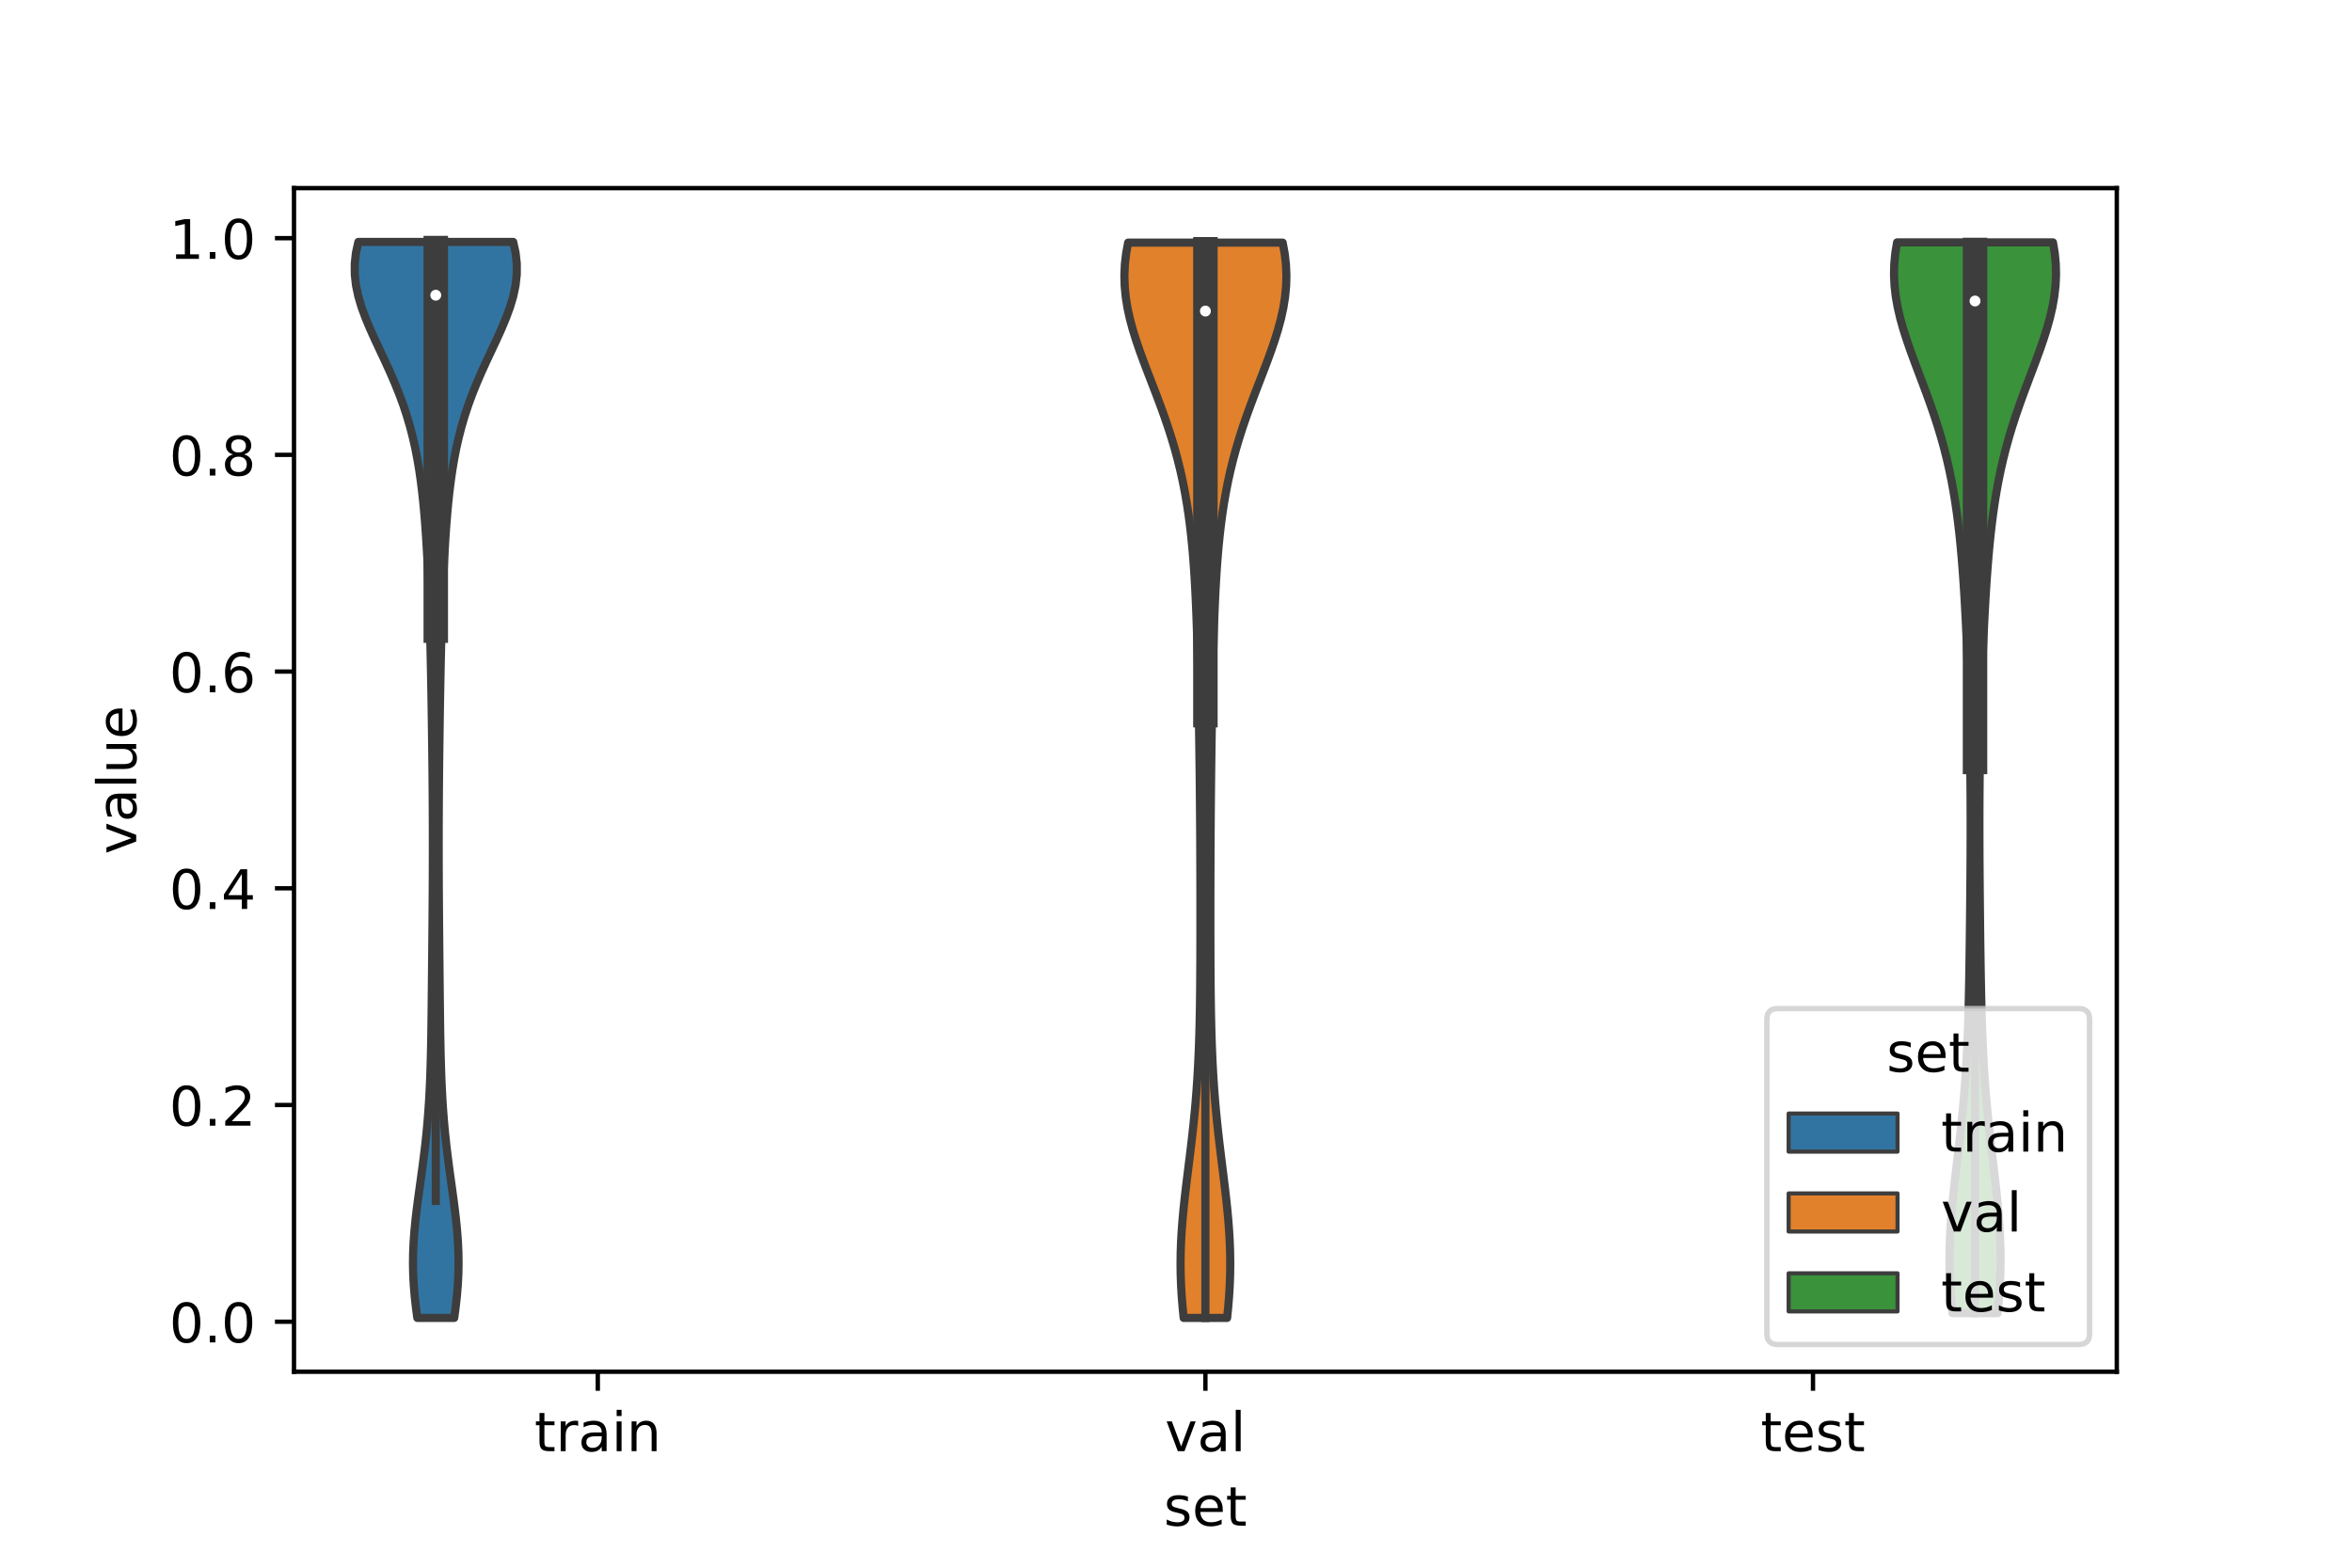 <?xml version="1.0" encoding="utf-8" standalone="no"?>
<!DOCTYPE svg PUBLIC "-//W3C//DTD SVG 1.1//EN"
  "http://www.w3.org/Graphics/SVG/1.1/DTD/svg11.dtd">
<!-- Created with matplotlib (https://matplotlib.org/) -->
<svg height="288pt" version="1.1" viewBox="0 0 432 288" width="432pt" xmlns="http://www.w3.org/2000/svg" xmlns:xlink="http://www.w3.org/1999/xlink">
 <defs>
  <style type="text/css">*{stroke-linecap:butt;stroke-linejoin:round;}</style>
 </defs>
 <g id="figure_1">
  <g id="patch_1">
   <path d="M 0 288 
L 432 288 
L 432 0 
L 0 0 
z
" style="fill:#ffffff;"/>
  </g>
  <g id="axes_1">
   <g id="patch_2">
    <path d="M 54 252 
L 388.8 252 
L 388.8 34.56 
L 54 34.56 
z
" style="fill:#ffffff;"/>
   </g>
   <g id="PolyCollection_1">
    <defs>
     <path d="M 83.429 -45.888 
L 76.651 -45.888 
L 76.384 -47.884 
L 76.163 -49.881 
L 75.997 -51.878 
L 75.892 -53.874 
L 75.854 -55.871 
L 75.881 -57.868 
L 75.971 -59.864 
L 76.119 -61.861 
L 76.314 -63.858 
L 76.548 -65.854 
L 76.807 -67.851 
L 77.081 -69.848 
L 77.358 -71.844 
L 77.629 -73.841 
L 77.885 -75.837 
L 78.122 -77.834 
L 78.333 -79.831 
L 78.519 -81.827 
L 78.677 -83.824 
L 78.81 -85.821 
L 78.919 -87.817 
L 79.008 -89.814 
L 79.078 -91.811 
L 79.134 -93.807 
L 79.179 -95.804 
L 79.215 -97.801 
L 79.245 -99.797 
L 79.27 -101.794 
L 79.293 -103.791 
L 79.314 -105.787 
L 79.335 -107.784 
L 79.355 -109.781 
L 79.375 -111.777 
L 79.394 -113.774 
L 79.413 -115.771 
L 79.431 -117.767 
L 79.447 -119.764 
L 79.462 -121.761 
L 79.476 -123.757 
L 79.487 -125.754 
L 79.495 -127.75 
L 79.501 -129.747 
L 79.504 -131.744 
L 79.504 -133.74 
L 79.501 -135.737 
L 79.495 -137.734 
L 79.485 -139.73 
L 79.473 -141.727 
L 79.458 -143.724 
L 79.44 -145.72 
L 79.419 -147.717 
L 79.396 -149.714 
L 79.371 -151.71 
L 79.344 -153.707 
L 79.316 -155.704 
L 79.285 -157.7 
L 79.252 -159.697 
L 79.217 -161.694 
L 79.179 -163.69 
L 79.139 -165.687 
L 79.095 -167.684 
L 79.048 -169.68 
L 78.997 -171.677 
L 78.942 -173.673 
L 78.881 -175.67 
L 78.815 -177.667 
L 78.742 -179.663 
L 78.662 -181.66 
L 78.573 -183.657 
L 78.474 -185.653 
L 78.363 -187.65 
L 78.239 -189.647 
L 78.098 -191.643 
L 77.936 -193.64 
L 77.752 -195.637 
L 77.538 -197.633 
L 77.29 -199.63 
L 77.002 -201.627 
L 76.667 -203.623 
L 76.279 -205.62 
L 75.829 -207.617 
L 75.313 -209.613 
L 74.726 -211.61 
L 74.065 -213.607 
L 73.33 -215.603 
L 72.525 -217.6 
L 71.661 -219.597 
L 70.75 -221.593 
L 69.814 -223.59 
L 68.879 -225.586 
L 67.976 -227.583 
L 67.139 -229.58 
L 66.405 -231.576 
L 65.811 -233.573 
L 65.389 -235.57 
L 65.166 -237.566 
L 65.16 -239.563 
L 65.38 -241.56 
L 65.823 -243.556 
L 94.257 -243.556 
L 94.257 -243.556 
L 94.7 -241.56 
L 94.92 -239.563 
L 94.914 -237.566 
L 94.691 -235.57 
L 94.269 -233.573 
L 93.675 -231.576 
L 92.941 -229.58 
L 92.104 -227.583 
L 91.201 -225.586 
L 90.266 -223.59 
L 89.33 -221.593 
L 88.419 -219.597 
L 87.555 -217.6 
L 86.75 -215.603 
L 86.015 -213.607 
L 85.354 -211.61 
L 84.767 -209.613 
L 84.251 -207.617 
L 83.801 -205.62 
L 83.413 -203.623 
L 83.078 -201.627 
L 82.79 -199.63 
L 82.542 -197.633 
L 82.328 -195.637 
L 82.144 -193.64 
L 81.982 -191.643 
L 81.841 -189.647 
L 81.717 -187.65 
L 81.606 -185.653 
L 81.507 -183.657 
L 81.418 -181.66 
L 81.338 -179.663 
L 81.265 -177.667 
L 81.199 -175.67 
L 81.138 -173.673 
L 81.083 -171.677 
L 81.032 -169.68 
L 80.985 -167.684 
L 80.941 -165.687 
L 80.901 -163.69 
L 80.863 -161.694 
L 80.828 -159.697 
L 80.795 -157.7 
L 80.764 -155.704 
L 80.736 -153.707 
L 80.709 -151.71 
L 80.684 -149.714 
L 80.661 -147.717 
L 80.64 -145.72 
L 80.622 -143.724 
L 80.607 -141.727 
L 80.595 -139.73 
L 80.585 -137.734 
L 80.579 -135.737 
L 80.576 -133.74 
L 80.576 -131.744 
L 80.579 -129.747 
L 80.585 -127.75 
L 80.593 -125.754 
L 80.604 -123.757 
L 80.618 -121.761 
L 80.633 -119.764 
L 80.649 -117.767 
L 80.667 -115.771 
L 80.686 -113.774 
L 80.705 -111.777 
L 80.725 -109.781 
L 80.745 -107.784 
L 80.766 -105.787 
L 80.787 -103.791 
L 80.81 -101.794 
L 80.835 -99.797 
L 80.865 -97.801 
L 80.901 -95.804 
L 80.946 -93.807 
L 81.002 -91.811 
L 81.072 -89.814 
L 81.161 -87.817 
L 81.27 -85.821 
L 81.403 -83.824 
L 81.561 -81.827 
L 81.747 -79.831 
L 81.958 -77.834 
L 82.195 -75.837 
L 82.451 -73.841 
L 82.722 -71.844 
L 82.999 -69.848 
L 83.273 -67.851 
L 83.532 -65.854 
L 83.766 -63.858 
L 83.961 -61.861 
L 84.109 -59.864 
L 84.199 -57.868 
L 84.226 -55.871 
L 84.188 -53.874 
L 84.083 -51.878 
L 83.917 -49.881 
L 83.696 -47.884 
L 83.429 -45.888 
z
" id="m792baf9b84" style="stroke:#3d3d3d;stroke-width:1.5;"/>
    </defs>
    <g clip-path="url(#p1bad43ad74)">
     <use style="fill:#3274a1;stroke:#3d3d3d;stroke-width:1.5;" x="0" xlink:href="#m792baf9b84" y="288"/>
    </g>
   </g>
   <g id="PolyCollection_2">
    <defs>
     <path d="M 225.39 -45.884 
L 217.41 -45.884 
L 217.21 -47.879 
L 217.049 -49.874 
L 216.931 -51.87 
L 216.858 -53.865 
L 216.834 -55.861 
L 216.858 -57.856 
L 216.929 -59.851 
L 217.042 -61.847 
L 217.194 -63.842 
L 217.379 -65.838 
L 217.59 -67.833 
L 217.821 -69.828 
L 218.064 -71.824 
L 218.313 -73.819 
L 218.561 -75.815 
L 218.802 -77.81 
L 219.032 -79.805 
L 219.247 -81.801 
L 219.444 -83.796 
L 219.622 -85.792 
L 219.779 -87.787 
L 219.916 -89.782 
L 220.033 -91.778 
L 220.131 -93.773 
L 220.212 -95.769 
L 220.279 -97.764 
L 220.332 -99.759 
L 220.373 -101.755 
L 220.406 -103.75 
L 220.43 -105.746 
L 220.449 -107.741 
L 220.462 -109.736 
L 220.472 -111.732 
L 220.478 -113.727 
L 220.482 -115.722 
L 220.485 -117.718 
L 220.485 -119.713 
L 220.485 -121.709 
L 220.483 -123.704 
L 220.479 -125.699 
L 220.474 -127.695 
L 220.468 -129.69 
L 220.46 -131.686 
L 220.45 -133.681 
L 220.438 -135.676 
L 220.424 -137.672 
L 220.408 -139.667 
L 220.39 -141.663 
L 220.37 -143.658 
L 220.348 -145.653 
L 220.324 -147.649 
L 220.298 -149.644 
L 220.271 -151.64 
L 220.241 -153.635 
L 220.21 -155.63 
L 220.177 -157.626 
L 220.142 -159.621 
L 220.104 -161.617 
L 220.064 -163.612 
L 220.02 -165.607 
L 219.973 -167.603 
L 219.921 -169.598 
L 219.863 -171.594 
L 219.798 -173.589 
L 219.724 -175.584 
L 219.64 -177.58 
L 219.544 -179.575 
L 219.433 -181.571 
L 219.305 -183.566 
L 219.156 -185.561 
L 218.984 -187.557 
L 218.785 -189.552 
L 218.555 -191.548 
L 218.29 -193.543 
L 217.986 -195.538 
L 217.64 -197.534 
L 217.249 -199.529 
L 216.809 -201.525 
L 216.318 -203.52 
L 215.777 -205.515 
L 215.184 -207.511 
L 214.544 -209.506 
L 213.86 -211.501 
L 213.139 -213.497 
L 212.389 -215.492 
L 211.621 -217.488 
L 210.85 -219.483 
L 210.09 -221.478 
L 209.359 -223.474 
L 208.674 -225.469 
L 208.055 -227.465 
L 207.519 -229.46 
L 207.084 -231.455 
L 206.765 -233.451 
L 206.574 -235.446 
L 206.52 -237.442 
L 206.608 -239.437 
L 206.839 -241.432 
L 207.209 -243.428 
L 235.591 -243.428 
L 235.591 -243.428 
L 235.961 -241.432 
L 236.192 -239.437 
L 236.28 -237.442 
L 236.226 -235.446 
L 236.035 -233.451 
L 235.716 -231.455 
L 235.281 -229.46 
L 234.745 -227.465 
L 234.126 -225.469 
L 233.441 -223.474 
L 232.71 -221.478 
L 231.95 -219.483 
L 231.179 -217.488 
L 230.411 -215.492 
L 229.661 -213.497 
L 228.94 -211.501 
L 228.256 -209.506 
L 227.616 -207.511 
L 227.023 -205.515 
L 226.482 -203.52 
L 225.991 -201.525 
L 225.551 -199.529 
L 225.16 -197.534 
L 224.814 -195.538 
L 224.51 -193.543 
L 224.245 -191.548 
L 224.015 -189.552 
L 223.816 -187.557 
L 223.644 -185.561 
L 223.495 -183.566 
L 223.367 -181.571 
L 223.256 -179.575 
L 223.16 -177.58 
L 223.076 -175.584 
L 223.002 -173.589 
L 222.937 -171.594 
L 222.879 -169.598 
L 222.827 -167.603 
L 222.78 -165.607 
L 222.736 -163.612 
L 222.696 -161.617 
L 222.658 -159.621 
L 222.623 -157.626 
L 222.59 -155.63 
L 222.559 -153.635 
L 222.529 -151.64 
L 222.502 -149.644 
L 222.476 -147.649 
L 222.452 -145.653 
L 222.43 -143.658 
L 222.41 -141.663 
L 222.392 -139.667 
L 222.376 -137.672 
L 222.362 -135.676 
L 222.35 -133.681 
L 222.34 -131.686 
L 222.332 -129.69 
L 222.326 -127.695 
L 222.321 -125.699 
L 222.317 -123.704 
L 222.315 -121.709 
L 222.315 -119.713 
L 222.315 -117.718 
L 222.318 -115.722 
L 222.322 -113.727 
L 222.328 -111.732 
L 222.338 -109.736 
L 222.351 -107.741 
L 222.37 -105.746 
L 222.394 -103.75 
L 222.427 -101.755 
L 222.468 -99.759 
L 222.521 -97.764 
L 222.588 -95.769 
L 222.669 -93.773 
L 222.767 -91.778 
L 222.884 -89.782 
L 223.021 -87.787 
L 223.178 -85.792 
L 223.356 -83.796 
L 223.553 -81.801 
L 223.768 -79.805 
L 223.998 -77.81 
L 224.239 -75.815 
L 224.487 -73.819 
L 224.736 -71.824 
L 224.979 -69.828 
L 225.21 -67.833 
L 225.421 -65.838 
L 225.606 -63.842 
L 225.758 -61.847 
L 225.871 -59.851 
L 225.942 -57.856 
L 225.966 -55.861 
L 225.942 -53.865 
L 225.869 -51.87 
L 225.751 -49.874 
L 225.59 -47.879 
L 225.39 -45.884 
z
" id="mbbc5634919" style="stroke:#3d3d3d;stroke-width:1.5;"/>
    </defs>
    <g clip-path="url(#p1bad43ad74)">
     <use style="fill:#e1812c;stroke:#3d3d3d;stroke-width:1.5;" x="0" xlink:href="#mbbc5634919" y="288"/>
    </g>
   </g>
   <g id="PolyCollection_3">
    <defs>
     <path d="M 366.905 -46.766 
L 358.615 -46.766 
L 358.423 -48.753 
L 358.268 -50.739 
L 358.156 -52.726 
L 358.088 -54.713 
L 358.066 -56.7 
L 358.089 -58.687 
L 358.155 -60.674 
L 358.262 -62.661 
L 358.405 -64.648 
L 358.579 -66.635 
L 358.778 -68.622 
L 358.995 -70.609 
L 359.224 -72.596 
L 359.459 -74.582 
L 359.694 -76.569 
L 359.924 -78.556 
L 360.145 -80.543 
L 360.354 -82.53 
L 360.548 -84.517 
L 360.725 -86.504 
L 360.885 -88.491 
L 361.027 -90.478 
L 361.152 -92.465 
L 361.261 -94.452 
L 361.355 -96.439 
L 361.436 -98.426 
L 361.505 -100.412 
L 361.564 -102.399 
L 361.614 -104.386 
L 361.658 -106.373 
L 361.696 -108.36 
L 361.729 -110.347 
L 361.759 -112.334 
L 361.786 -114.321 
L 361.811 -116.308 
L 361.834 -118.295 
L 361.855 -120.282 
L 361.875 -122.269 
L 361.894 -124.255 
L 361.91 -126.242 
L 361.925 -128.229 
L 361.937 -130.216 
L 361.946 -132.203 
L 361.952 -134.19 
L 361.954 -136.177 
L 361.953 -138.164 
L 361.946 -140.151 
L 361.936 -142.138 
L 361.92 -144.125 
L 361.899 -146.112 
L 361.873 -148.099 
L 361.842 -150.085 
L 361.806 -152.072 
L 361.764 -154.059 
L 361.717 -156.046 
L 361.665 -158.033 
L 361.607 -160.02 
L 361.545 -162.007 
L 361.478 -163.994 
L 361.406 -165.981 
L 361.328 -167.968 
L 361.245 -169.955 
L 361.156 -171.942 
L 361.061 -173.928 
L 360.957 -175.915 
L 360.846 -177.902 
L 360.724 -179.889 
L 360.591 -181.876 
L 360.444 -183.863 
L 360.281 -185.85 
L 360.1 -187.837 
L 359.897 -189.824 
L 359.669 -191.811 
L 359.412 -193.798 
L 359.123 -195.785 
L 358.797 -197.772 
L 358.431 -199.758 
L 358.022 -201.745 
L 357.566 -203.732 
L 357.062 -205.719 
L 356.51 -207.706 
L 355.909 -209.693 
L 355.263 -211.68 
L 354.577 -213.667 
L 353.859 -215.654 
L 353.117 -217.641 
L 352.365 -219.628 
L 351.617 -221.615 
L 350.89 -223.601 
L 350.201 -225.588 
L 349.57 -227.575 
L 349.014 -229.562 
L 348.553 -231.549 
L 348.201 -233.536 
L 347.974 -235.523 
L 347.88 -237.51 
L 347.927 -239.497 
L 348.116 -241.484 
L 348.444 -243.471 
L 377.076 -243.471 
L 377.076 -243.471 
L 377.404 -241.484 
L 377.593 -239.497 
L 377.64 -237.51 
L 377.546 -235.523 
L 377.319 -233.536 
L 376.967 -231.549 
L 376.506 -229.562 
L 375.95 -227.575 
L 375.319 -225.588 
L 374.63 -223.601 
L 373.903 -221.615 
L 373.155 -219.628 
L 372.403 -217.641 
L 371.661 -215.654 
L 370.943 -213.667 
L 370.257 -211.68 
L 369.611 -209.693 
L 369.01 -207.706 
L 368.458 -205.719 
L 367.954 -203.732 
L 367.498 -201.745 
L 367.089 -199.758 
L 366.723 -197.772 
L 366.397 -195.785 
L 366.108 -193.798 
L 365.851 -191.811 
L 365.623 -189.824 
L 365.42 -187.837 
L 365.239 -185.85 
L 365.076 -183.863 
L 364.929 -181.876 
L 364.796 -179.889 
L 364.674 -177.902 
L 364.563 -175.915 
L 364.459 -173.928 
L 364.364 -171.942 
L 364.275 -169.955 
L 364.192 -167.968 
L 364.114 -165.981 
L 364.042 -163.994 
L 363.975 -162.007 
L 363.913 -160.02 
L 363.855 -158.033 
L 363.803 -156.046 
L 363.756 -154.059 
L 363.714 -152.072 
L 363.678 -150.085 
L 363.647 -148.099 
L 363.621 -146.112 
L 363.6 -144.125 
L 363.584 -142.138 
L 363.574 -140.151 
L 363.567 -138.164 
L 363.566 -136.177 
L 363.568 -134.19 
L 363.574 -132.203 
L 363.583 -130.216 
L 363.595 -128.229 
L 363.61 -126.242 
L 363.626 -124.255 
L 363.645 -122.269 
L 363.665 -120.282 
L 363.686 -118.295 
L 363.709 -116.308 
L 363.734 -114.321 
L 363.761 -112.334 
L 363.791 -110.347 
L 363.824 -108.36 
L 363.862 -106.373 
L 363.906 -104.386 
L 363.956 -102.399 
L 364.015 -100.412 
L 364.084 -98.426 
L 364.165 -96.439 
L 364.259 -94.452 
L 364.368 -92.465 
L 364.493 -90.478 
L 364.635 -88.491 
L 364.795 -86.504 
L 364.972 -84.517 
L 365.166 -82.53 
L 365.375 -80.543 
L 365.596 -78.556 
L 365.826 -76.569 
L 366.061 -74.582 
L 366.296 -72.596 
L 366.525 -70.609 
L 366.742 -68.622 
L 366.941 -66.635 
L 367.115 -64.648 
L 367.258 -62.661 
L 367.365 -60.674 
L 367.431 -58.687 
L 367.454 -56.7 
L 367.432 -54.713 
L 367.364 -52.726 
L 367.252 -50.739 
L 367.097 -48.753 
L 366.905 -46.766 
z
" id="mc8036fc8fc" style="stroke:#3d3d3d;stroke-width:1.5;"/>
    </defs>
    <g clip-path="url(#p1bad43ad74)">
     <use style="fill:#3a923a;stroke:#3d3d3d;stroke-width:1.5;" x="0" xlink:href="#mc8036fc8fc" y="288"/>
    </g>
   </g>
   <g id="patch_3">
    <path clip-path="url(#p1bad43ad74)" d="M 109.8 242.811 
L 109.8 242.811 
L 109.8 242.811 
L 109.8 242.811 
z
" style="fill:#3274a1;stroke:#3d3d3d;stroke-linejoin:miter;stroke-width:0.75;"/>
   </g>
   <g id="patch_4">
    <path clip-path="url(#p1bad43ad74)" d="M 109.8 242.811 
L 109.8 242.811 
L 109.8 242.811 
L 109.8 242.811 
z
" style="fill:#e1812c;stroke:#3d3d3d;stroke-linejoin:miter;stroke-width:0.75;"/>
   </g>
   <g id="patch_5">
    <path clip-path="url(#p1bad43ad74)" d="M 109.8 242.811 
L 109.8 242.811 
L 109.8 242.811 
L 109.8 242.811 
z
" style="fill:#3a923a;stroke:#3d3d3d;stroke-linejoin:miter;stroke-width:0.75;"/>
   </g>
   <g id="matplotlib.axis_1">
    <g id="xtick_1">
     <g id="line2d_1">
      <defs>
       <path d="M 0 0 
L 0 3.5 
" id="mc3de77da0e" style="stroke:#000000;stroke-width:0.8;"/>
      </defs>
      <g>
       <use style="stroke:#000000;stroke-width:0.8;" x="109.8" xlink:href="#mc3de77da0e" y="252"/>
      </g>
     </g>
     <g id="text_1">
      <!-- train -->
      <g transform="translate(98.162 266.598)scale(0.1 -0.1)">
       <defs>
        <path d="M 18.312 70.219 
L 18.312 54.688 
L 36.812 54.688 
L 36.812 47.703 
L 18.312 47.703 
L 18.312 18.016 
Q 18.312 11.328 20.141 9.422 
Q 21.969 7.516 27.594 7.516 
L 36.812 7.516 
L 36.812 0 
L 27.594 0 
Q 17.188 0 13.234 3.875 
Q 9.281 7.766 9.281 18.016 
L 9.281 47.703 
L 2.688 47.703 
L 2.688 54.688 
L 9.281 54.688 
L 9.281 70.219 
z
" id="DejaVuSans-116"/>
        <path d="M 41.109 46.297 
Q 39.594 47.172 37.812 47.578 
Q 36.031 48 33.891 48 
Q 26.266 48 22.188 43.047 
Q 18.109 38.094 18.109 28.812 
L 18.109 0 
L 9.078 0 
L 9.078 54.688 
L 18.109 54.688 
L 18.109 46.188 
Q 20.953 51.172 25.484 53.578 
Q 30.031 56 36.531 56 
Q 37.453 56 38.578 55.875 
Q 39.703 55.766 41.062 55.516 
z
" id="DejaVuSans-114"/>
        <path d="M 34.281 27.484 
Q 23.391 27.484 19.188 25 
Q 14.984 22.516 14.984 16.5 
Q 14.984 11.719 18.141 8.906 
Q 21.297 6.109 26.703 6.109 
Q 34.188 6.109 38.703 11.406 
Q 43.219 16.703 43.219 25.484 
L 43.219 27.484 
z
M 52.203 31.203 
L 52.203 0 
L 43.219 0 
L 43.219 8.297 
Q 40.141 3.328 35.547 0.953 
Q 30.953 -1.422 24.312 -1.422 
Q 15.922 -1.422 10.953 3.297 
Q 6 8.016 6 15.922 
Q 6 25.141 12.172 29.828 
Q 18.359 34.516 30.609 34.516 
L 43.219 34.516 
L 43.219 35.406 
Q 43.219 41.609 39.141 45 
Q 35.062 48.391 27.688 48.391 
Q 23 48.391 18.547 47.266 
Q 14.109 46.141 10.016 43.891 
L 10.016 52.203 
Q 14.938 54.109 19.578 55.047 
Q 24.219 56 28.609 56 
Q 40.484 56 46.344 49.844 
Q 52.203 43.703 52.203 31.203 
z
" id="DejaVuSans-97"/>
        <path d="M 9.422 54.688 
L 18.406 54.688 
L 18.406 0 
L 9.422 0 
z
M 9.422 75.984 
L 18.406 75.984 
L 18.406 64.594 
L 9.422 64.594 
z
" id="DejaVuSans-105"/>
        <path d="M 54.891 33.016 
L 54.891 0 
L 45.906 0 
L 45.906 32.719 
Q 45.906 40.484 42.875 44.328 
Q 39.844 48.188 33.797 48.188 
Q 26.516 48.188 22.312 43.547 
Q 18.109 38.922 18.109 30.906 
L 18.109 0 
L 9.078 0 
L 9.078 54.688 
L 18.109 54.688 
L 18.109 46.188 
Q 21.344 51.125 25.703 53.562 
Q 30.078 56 35.797 56 
Q 45.219 56 50.047 50.172 
Q 54.891 44.344 54.891 33.016 
z
" id="DejaVuSans-110"/>
       </defs>
       <use xlink:href="#DejaVuSans-116"/>
       <use x="39.209" xlink:href="#DejaVuSans-114"/>
       <use x="80.322" xlink:href="#DejaVuSans-97"/>
       <use x="141.602" xlink:href="#DejaVuSans-105"/>
       <use x="169.385" xlink:href="#DejaVuSans-110"/>
      </g>
     </g>
    </g>
    <g id="xtick_2">
     <g id="line2d_2">
      <g>
       <use style="stroke:#000000;stroke-width:0.8;" x="221.4" xlink:href="#mc3de77da0e" y="252"/>
      </g>
     </g>
     <g id="text_2">
      <!-- val -->
      <g transform="translate(213.988 266.598)scale(0.1 -0.1)">
       <defs>
        <path d="M 2.984 54.688 
L 12.5 54.688 
L 29.594 8.797 
L 46.688 54.688 
L 56.203 54.688 
L 35.688 0 
L 23.484 0 
z
" id="DejaVuSans-118"/>
        <path d="M 9.422 75.984 
L 18.406 75.984 
L 18.406 0 
L 9.422 0 
z
" id="DejaVuSans-108"/>
       </defs>
       <use xlink:href="#DejaVuSans-118"/>
       <use x="59.18" xlink:href="#DejaVuSans-97"/>
       <use x="120.459" xlink:href="#DejaVuSans-108"/>
      </g>
     </g>
    </g>
    <g id="xtick_3">
     <g id="line2d_3">
      <g>
       <use style="stroke:#000000;stroke-width:0.8;" x="333" xlink:href="#mc3de77da0e" y="252"/>
      </g>
     </g>
     <g id="text_3">
      <!-- test -->
      <g transform="translate(323.398 266.598)scale(0.1 -0.1)">
       <defs>
        <path d="M 56.203 29.594 
L 56.203 25.203 
L 14.891 25.203 
Q 15.484 15.922 20.484 11.062 
Q 25.484 6.203 34.422 6.203 
Q 39.594 6.203 44.453 7.469 
Q 49.312 8.734 54.109 11.281 
L 54.109 2.781 
Q 49.266 0.734 44.188 -0.344 
Q 39.109 -1.422 33.891 -1.422 
Q 20.797 -1.422 13.156 6.188 
Q 5.516 13.812 5.516 26.812 
Q 5.516 40.234 12.766 48.109 
Q 20.016 56 32.328 56 
Q 43.359 56 49.781 48.891 
Q 56.203 41.797 56.203 29.594 
z
M 47.219 32.234 
Q 47.125 39.594 43.094 43.984 
Q 39.062 48.391 32.422 48.391 
Q 24.906 48.391 20.391 44.141 
Q 15.875 39.891 15.188 32.172 
z
" id="DejaVuSans-101"/>
        <path d="M 44.281 53.078 
L 44.281 44.578 
Q 40.484 46.531 36.375 47.5 
Q 32.281 48.484 27.875 48.484 
Q 21.188 48.484 17.844 46.438 
Q 14.5 44.391 14.5 40.281 
Q 14.5 37.156 16.891 35.375 
Q 19.281 33.594 26.516 31.984 
L 29.594 31.297 
Q 39.156 29.25 43.188 25.516 
Q 47.219 21.781 47.219 15.094 
Q 47.219 7.469 41.188 3.016 
Q 35.156 -1.422 24.609 -1.422 
Q 20.219 -1.422 15.453 -0.562 
Q 10.688 0.297 5.422 2 
L 5.422 11.281 
Q 10.406 8.688 15.234 7.391 
Q 20.062 6.109 24.812 6.109 
Q 31.156 6.109 34.562 8.281 
Q 37.984 10.453 37.984 14.406 
Q 37.984 18.062 35.516 20.016 
Q 33.062 21.969 24.703 23.781 
L 21.578 24.516 
Q 13.234 26.266 9.516 29.906 
Q 5.812 33.547 5.812 39.891 
Q 5.812 47.609 11.281 51.797 
Q 16.75 56 26.812 56 
Q 31.781 56 36.172 55.266 
Q 40.578 54.547 44.281 53.078 
z
" id="DejaVuSans-115"/>
       </defs>
       <use xlink:href="#DejaVuSans-116"/>
       <use x="39.209" xlink:href="#DejaVuSans-101"/>
       <use x="100.732" xlink:href="#DejaVuSans-115"/>
       <use x="152.832" xlink:href="#DejaVuSans-116"/>
      </g>
     </g>
    </g>
    <g id="text_4">
     <!-- set -->
     <g transform="translate(213.759 280.277)scale(0.1 -0.1)">
      <use xlink:href="#DejaVuSans-115"/>
      <use x="52.1" xlink:href="#DejaVuSans-101"/>
      <use x="113.623" xlink:href="#DejaVuSans-116"/>
     </g>
    </g>
   </g>
   <g id="matplotlib.axis_2">
    <g id="ytick_1">
     <g id="line2d_4">
      <defs>
       <path d="M 0 0 
L -3.5 0 
" id="mc9115fe7c1" style="stroke:#000000;stroke-width:0.8;"/>
      </defs>
      <g>
       <use style="stroke:#000000;stroke-width:0.8;" x="54" xlink:href="#mc9115fe7c1" y="242.811"/>
      </g>
     </g>
     <g id="text_5">
      <!-- 0.0 -->
      <g transform="translate(31.097 246.61)scale(0.1 -0.1)">
       <defs>
        <path d="M 31.781 66.406 
Q 24.172 66.406 20.328 58.906 
Q 16.5 51.422 16.5 36.375 
Q 16.5 21.391 20.328 13.891 
Q 24.172 6.391 31.781 6.391 
Q 39.453 6.391 43.281 13.891 
Q 47.125 21.391 47.125 36.375 
Q 47.125 51.422 43.281 58.906 
Q 39.453 66.406 31.781 66.406 
z
M 31.781 74.219 
Q 44.047 74.219 50.516 64.516 
Q 56.984 54.828 56.984 36.375 
Q 56.984 17.969 50.516 8.266 
Q 44.047 -1.422 31.781 -1.422 
Q 19.531 -1.422 13.062 8.266 
Q 6.594 17.969 6.594 36.375 
Q 6.594 54.828 13.062 64.516 
Q 19.531 74.219 31.781 74.219 
z
" id="DejaVuSans-48"/>
        <path d="M 10.688 12.406 
L 21 12.406 
L 21 0 
L 10.688 0 
z
" id="DejaVuSans-46"/>
       </defs>
       <use xlink:href="#DejaVuSans-48"/>
       <use x="63.623" xlink:href="#DejaVuSans-46"/>
       <use x="95.41" xlink:href="#DejaVuSans-48"/>
      </g>
     </g>
    </g>
    <g id="ytick_2">
     <g id="line2d_5">
      <g>
       <use style="stroke:#000000;stroke-width:0.8;" x="54" xlink:href="#mc9115fe7c1" y="202.998"/>
      </g>
     </g>
     <g id="text_6">
      <!-- 0.2 -->
      <g transform="translate(31.097 206.798)scale(0.1 -0.1)">
       <defs>
        <path d="M 19.188 8.297 
L 53.609 8.297 
L 53.609 0 
L 7.328 0 
L 7.328 8.297 
Q 12.938 14.109 22.625 23.891 
Q 32.328 33.688 34.812 36.531 
Q 39.547 41.844 41.422 45.531 
Q 43.312 49.219 43.312 52.781 
Q 43.312 58.594 39.234 62.25 
Q 35.156 65.922 28.609 65.922 
Q 23.969 65.922 18.812 64.312 
Q 13.672 62.703 7.812 59.422 
L 7.812 69.391 
Q 13.766 71.781 18.938 73 
Q 24.125 74.219 28.422 74.219 
Q 39.75 74.219 46.484 68.547 
Q 53.219 62.891 53.219 53.422 
Q 53.219 48.922 51.531 44.891 
Q 49.859 40.875 45.406 35.406 
Q 44.188 33.984 37.641 27.219 
Q 31.109 20.453 19.188 8.297 
z
" id="DejaVuSans-50"/>
       </defs>
       <use xlink:href="#DejaVuSans-48"/>
       <use x="63.623" xlink:href="#DejaVuSans-46"/>
       <use x="95.41" xlink:href="#DejaVuSans-50"/>
      </g>
     </g>
    </g>
    <g id="ytick_3">
     <g id="line2d_6">
      <g>
       <use style="stroke:#000000;stroke-width:0.8;" x="54" xlink:href="#mc9115fe7c1" y="163.186"/>
      </g>
     </g>
     <g id="text_7">
      <!-- 0.4 -->
      <g transform="translate(31.097 166.985)scale(0.1 -0.1)">
       <defs>
        <path d="M 37.797 64.312 
L 12.891 25.391 
L 37.797 25.391 
z
M 35.203 72.906 
L 47.609 72.906 
L 47.609 25.391 
L 58.016 25.391 
L 58.016 17.188 
L 47.609 17.188 
L 47.609 0 
L 37.797 0 
L 37.797 17.188 
L 4.891 17.188 
L 4.891 26.703 
z
" id="DejaVuSans-52"/>
       </defs>
       <use xlink:href="#DejaVuSans-48"/>
       <use x="63.623" xlink:href="#DejaVuSans-46"/>
       <use x="95.41" xlink:href="#DejaVuSans-52"/>
      </g>
     </g>
    </g>
    <g id="ytick_4">
     <g id="line2d_7">
      <g>
       <use style="stroke:#000000;stroke-width:0.8;" x="54" xlink:href="#mc9115fe7c1" y="123.374"/>
      </g>
     </g>
     <g id="text_8">
      <!-- 0.6 -->
      <g transform="translate(31.097 127.173)scale(0.1 -0.1)">
       <defs>
        <path d="M 33.016 40.375 
Q 26.375 40.375 22.484 35.828 
Q 18.609 31.297 18.609 23.391 
Q 18.609 15.531 22.484 10.953 
Q 26.375 6.391 33.016 6.391 
Q 39.656 6.391 43.531 10.953 
Q 47.406 15.531 47.406 23.391 
Q 47.406 31.297 43.531 35.828 
Q 39.656 40.375 33.016 40.375 
z
M 52.594 71.297 
L 52.594 62.312 
Q 48.875 64.062 45.094 64.984 
Q 41.312 65.922 37.594 65.922 
Q 27.828 65.922 22.672 59.328 
Q 17.531 52.734 16.797 39.406 
Q 19.672 43.656 24.016 45.922 
Q 28.375 48.188 33.594 48.188 
Q 44.578 48.188 50.953 41.516 
Q 57.328 34.859 57.328 23.391 
Q 57.328 12.156 50.688 5.359 
Q 44.047 -1.422 33.016 -1.422 
Q 20.359 -1.422 13.672 8.266 
Q 6.984 17.969 6.984 36.375 
Q 6.984 53.656 15.188 63.938 
Q 23.391 74.219 37.203 74.219 
Q 40.922 74.219 44.703 73.484 
Q 48.484 72.75 52.594 71.297 
z
" id="DejaVuSans-54"/>
       </defs>
       <use xlink:href="#DejaVuSans-48"/>
       <use x="63.623" xlink:href="#DejaVuSans-46"/>
       <use x="95.41" xlink:href="#DejaVuSans-54"/>
      </g>
     </g>
    </g>
    <g id="ytick_5">
     <g id="line2d_8">
      <g>
       <use style="stroke:#000000;stroke-width:0.8;" x="54" xlink:href="#mc9115fe7c1" y="83.562"/>
      </g>
     </g>
     <g id="text_9">
      <!-- 0.8 -->
      <g transform="translate(31.097 87.361)scale(0.1 -0.1)">
       <defs>
        <path d="M 31.781 34.625 
Q 24.75 34.625 20.719 30.859 
Q 16.703 27.094 16.703 20.516 
Q 16.703 13.922 20.719 10.156 
Q 24.75 6.391 31.781 6.391 
Q 38.812 6.391 42.859 10.172 
Q 46.922 13.969 46.922 20.516 
Q 46.922 27.094 42.891 30.859 
Q 38.875 34.625 31.781 34.625 
z
M 21.922 38.812 
Q 15.578 40.375 12.031 44.719 
Q 8.5 49.078 8.5 55.328 
Q 8.5 64.062 14.719 69.141 
Q 20.953 74.219 31.781 74.219 
Q 42.672 74.219 48.875 69.141 
Q 55.078 64.062 55.078 55.328 
Q 55.078 49.078 51.531 44.719 
Q 48 40.375 41.703 38.812 
Q 48.828 37.156 52.797 32.312 
Q 56.781 27.484 56.781 20.516 
Q 56.781 9.906 50.312 4.234 
Q 43.844 -1.422 31.781 -1.422 
Q 19.734 -1.422 13.25 4.234 
Q 6.781 9.906 6.781 20.516 
Q 6.781 27.484 10.781 32.312 
Q 14.797 37.156 21.922 38.812 
z
M 18.312 54.391 
Q 18.312 48.734 21.844 45.562 
Q 25.391 42.391 31.781 42.391 
Q 38.141 42.391 41.719 45.562 
Q 45.312 48.734 45.312 54.391 
Q 45.312 60.062 41.719 63.234 
Q 38.141 66.406 31.781 66.406 
Q 25.391 66.406 21.844 63.234 
Q 18.312 60.062 18.312 54.391 
z
" id="DejaVuSans-56"/>
       </defs>
       <use xlink:href="#DejaVuSans-48"/>
       <use x="63.623" xlink:href="#DejaVuSans-46"/>
       <use x="95.41" xlink:href="#DejaVuSans-56"/>
      </g>
     </g>
    </g>
    <g id="ytick_6">
     <g id="line2d_9">
      <g>
       <use style="stroke:#000000;stroke-width:0.8;" x="54" xlink:href="#mc9115fe7c1" y="43.75"/>
      </g>
     </g>
     <g id="text_10">
      <!-- 1.0 -->
      <g transform="translate(31.097 47.549)scale(0.1 -0.1)">
       <defs>
        <path d="M 12.406 8.297 
L 28.516 8.297 
L 28.516 63.922 
L 10.984 60.406 
L 10.984 69.391 
L 28.422 72.906 
L 38.281 72.906 
L 38.281 8.297 
L 54.391 8.297 
L 54.391 0 
L 12.406 0 
z
" id="DejaVuSans-49"/>
       </defs>
       <use xlink:href="#DejaVuSans-49"/>
       <use x="63.623" xlink:href="#DejaVuSans-46"/>
       <use x="95.41" xlink:href="#DejaVuSans-48"/>
      </g>
     </g>
    </g>
    <g id="text_11">
     <!-- value -->
     <g transform="translate(25.017 156.938)rotate(-90)scale(0.1 -0.1)">
      <defs>
       <path d="M 8.5 21.578 
L 8.5 54.688 
L 17.484 54.688 
L 17.484 21.922 
Q 17.484 14.156 20.5 10.266 
Q 23.531 6.391 29.594 6.391 
Q 36.859 6.391 41.078 11.031 
Q 45.312 15.672 45.312 23.688 
L 45.312 54.688 
L 54.297 54.688 
L 54.297 0 
L 45.312 0 
L 45.312 8.406 
Q 42.047 3.422 37.719 1 
Q 33.406 -1.422 27.688 -1.422 
Q 18.266 -1.422 13.375 4.438 
Q 8.5 10.297 8.5 21.578 
z
M 31.109 56 
z
" id="DejaVuSans-117"/>
      </defs>
      <use xlink:href="#DejaVuSans-118"/>
      <use x="59.18" xlink:href="#DejaVuSans-97"/>
      <use x="120.459" xlink:href="#DejaVuSans-108"/>
      <use x="148.242" xlink:href="#DejaVuSans-117"/>
      <use x="211.621" xlink:href="#DejaVuSans-101"/>
     </g>
    </g>
   </g>
   <g id="line2d_10">
    <path clip-path="url(#p1bad43ad74)" d="M 80.04 220.63 
L 80.04 44.444 
" style="fill:none;stroke:#3d3d3d;stroke-linecap:square;stroke-width:1.5;"/>
   </g>
   <g id="line2d_11">
    <path clip-path="url(#p1bad43ad74)" d="M 80.04 115.858 
L 80.04 45.578 
" style="fill:none;stroke:#3d3d3d;stroke-linecap:square;stroke-width:4.5;"/>
   </g>
   <g id="line2d_12">
    <path clip-path="url(#p1bad43ad74)" d="M 221.4 242.116 
L 221.4 44.572 
" style="fill:none;stroke:#3d3d3d;stroke-linecap:square;stroke-width:1.5;"/>
   </g>
   <g id="line2d_13">
    <path clip-path="url(#p1bad43ad74)" d="M 221.4 131.378 
L 221.4 45.8 
" style="fill:none;stroke:#3d3d3d;stroke-linecap:square;stroke-width:4.5;"/>
   </g>
   <g id="line2d_14">
    <path clip-path="url(#p1bad43ad74)" d="M 362.76 241.234 
L 362.76 44.529 
" style="fill:none;stroke:#3d3d3d;stroke-linecap:square;stroke-width:1.5;"/>
   </g>
   <g id="line2d_15">
    <path clip-path="url(#p1bad43ad74)" d="M 362.76 139.975 
L 362.76 45.925 
" style="fill:none;stroke:#3d3d3d;stroke-linecap:square;stroke-width:4.5;"/>
   </g>
   <g id="patch_6">
    <path d="M 54 252 
L 54 34.56 
" style="fill:none;stroke:#000000;stroke-linecap:square;stroke-linejoin:miter;stroke-width:0.8;"/>
   </g>
   <g id="patch_7">
    <path d="M 388.8 252 
L 388.8 34.56 
" style="fill:none;stroke:#000000;stroke-linecap:square;stroke-linejoin:miter;stroke-width:0.8;"/>
   </g>
   <g id="patch_8">
    <path d="M 54 252 
L 388.8 252 
" style="fill:none;stroke:#000000;stroke-linecap:square;stroke-linejoin:miter;stroke-width:0.8;"/>
   </g>
   <g id="patch_9">
    <path d="M 54 34.56 
L 388.8 34.56 
" style="fill:none;stroke:#000000;stroke-linecap:square;stroke-linejoin:miter;stroke-width:0.8;"/>
   </g>
   <g id="PathCollection_1">
    <defs>
     <path d="M 0 1.5 
C 0.398 1.5 0.779 1.342 1.061 1.061 
C 1.342 0.779 1.5 0.398 1.5 0 
C 1.5 -0.398 1.342 -0.779 1.061 -1.061 
C 0.779 -1.342 0.398 -1.5 0 -1.5 
C -0.398 -1.5 -0.779 -1.342 -1.061 -1.061 
C -1.342 -0.779 -1.5 -0.398 -1.5 0 
C -1.5 0.398 -1.342 0.779 -1.061 1.061 
C -0.779 1.342 -0.398 1.5 0 1.5 
z
" id="me8ca023b55" style="stroke:#3d3d3d;"/>
    </defs>
    <g clip-path="url(#p1bad43ad74)">
     <use style="fill:#ffffff;stroke:#3d3d3d;" x="80.04" xlink:href="#me8ca023b55" y="54.232"/>
    </g>
   </g>
   <g id="PathCollection_2">
    <g clip-path="url(#p1bad43ad74)">
     <use style="fill:#ffffff;stroke:#3d3d3d;" x="221.4" xlink:href="#me8ca023b55" y="57.148"/>
    </g>
   </g>
   <g id="PathCollection_3">
    <g clip-path="url(#p1bad43ad74)">
     <use style="fill:#ffffff;stroke:#3d3d3d;" x="362.76" xlink:href="#me8ca023b55" y="55.297"/>
    </g>
   </g>
   <g id="legend_1">
    <g id="patch_10">
     <path d="M 326.525 247 
L 381.8 247 
Q 383.8 247 383.8 245 
L 383.8 187.287 
Q 383.8 185.287 381.8 185.287 
L 326.525 185.287 
Q 324.525 185.287 324.525 187.287 
L 324.525 245 
Q 324.525 247 326.525 247 
z
" style="fill:#ffffff;opacity:0.8;stroke:#cccccc;stroke-linejoin:miter;"/>
    </g>
    <g id="text_12">
     <!-- set -->
     <g transform="translate(346.521 196.886)scale(0.1 -0.1)">
      <use xlink:href="#DejaVuSans-115"/>
      <use x="52.1" xlink:href="#DejaVuSans-101"/>
      <use x="113.623" xlink:href="#DejaVuSans-116"/>
     </g>
    </g>
    <g id="patch_11">
     <path d="M 328.525 211.564 
L 348.525 211.564 
L 348.525 204.564 
L 328.525 204.564 
z
" style="fill:#3274a1;stroke:#3d3d3d;stroke-linejoin:miter;stroke-width:0.75;"/>
    </g>
    <g id="text_13">
     <!-- train -->
     <g transform="translate(356.525 211.564)scale(0.1 -0.1)">
      <use xlink:href="#DejaVuSans-116"/>
      <use x="39.209" xlink:href="#DejaVuSans-114"/>
      <use x="80.322" xlink:href="#DejaVuSans-97"/>
      <use x="141.602" xlink:href="#DejaVuSans-105"/>
      <use x="169.385" xlink:href="#DejaVuSans-110"/>
     </g>
    </g>
    <g id="patch_12">
     <path d="M 328.525 226.242 
L 348.525 226.242 
L 348.525 219.242 
L 328.525 219.242 
z
" style="fill:#e1812c;stroke:#3d3d3d;stroke-linejoin:miter;stroke-width:0.75;"/>
    </g>
    <g id="text_14">
     <!-- val -->
     <g transform="translate(356.525 226.242)scale(0.1 -0.1)">
      <use xlink:href="#DejaVuSans-118"/>
      <use x="59.18" xlink:href="#DejaVuSans-97"/>
      <use x="120.459" xlink:href="#DejaVuSans-108"/>
     </g>
    </g>
    <g id="patch_13">
     <path d="M 328.525 240.92 
L 348.525 240.92 
L 348.525 233.92 
L 328.525 233.92 
z
" style="fill:#3a923a;stroke:#3d3d3d;stroke-linejoin:miter;stroke-width:0.75;"/>
    </g>
    <g id="text_15">
     <!-- test -->
     <g transform="translate(356.525 240.92)scale(0.1 -0.1)">
      <use xlink:href="#DejaVuSans-116"/>
      <use x="39.209" xlink:href="#DejaVuSans-101"/>
      <use x="100.732" xlink:href="#DejaVuSans-115"/>
      <use x="152.832" xlink:href="#DejaVuSans-116"/>
     </g>
    </g>
   </g>
  </g>
 </g>
 <defs>
  <clipPath id="p1bad43ad74">
   <rect height="217.44" width="334.8" x="54" y="34.56"/>
  </clipPath>
 </defs>
</svg>

